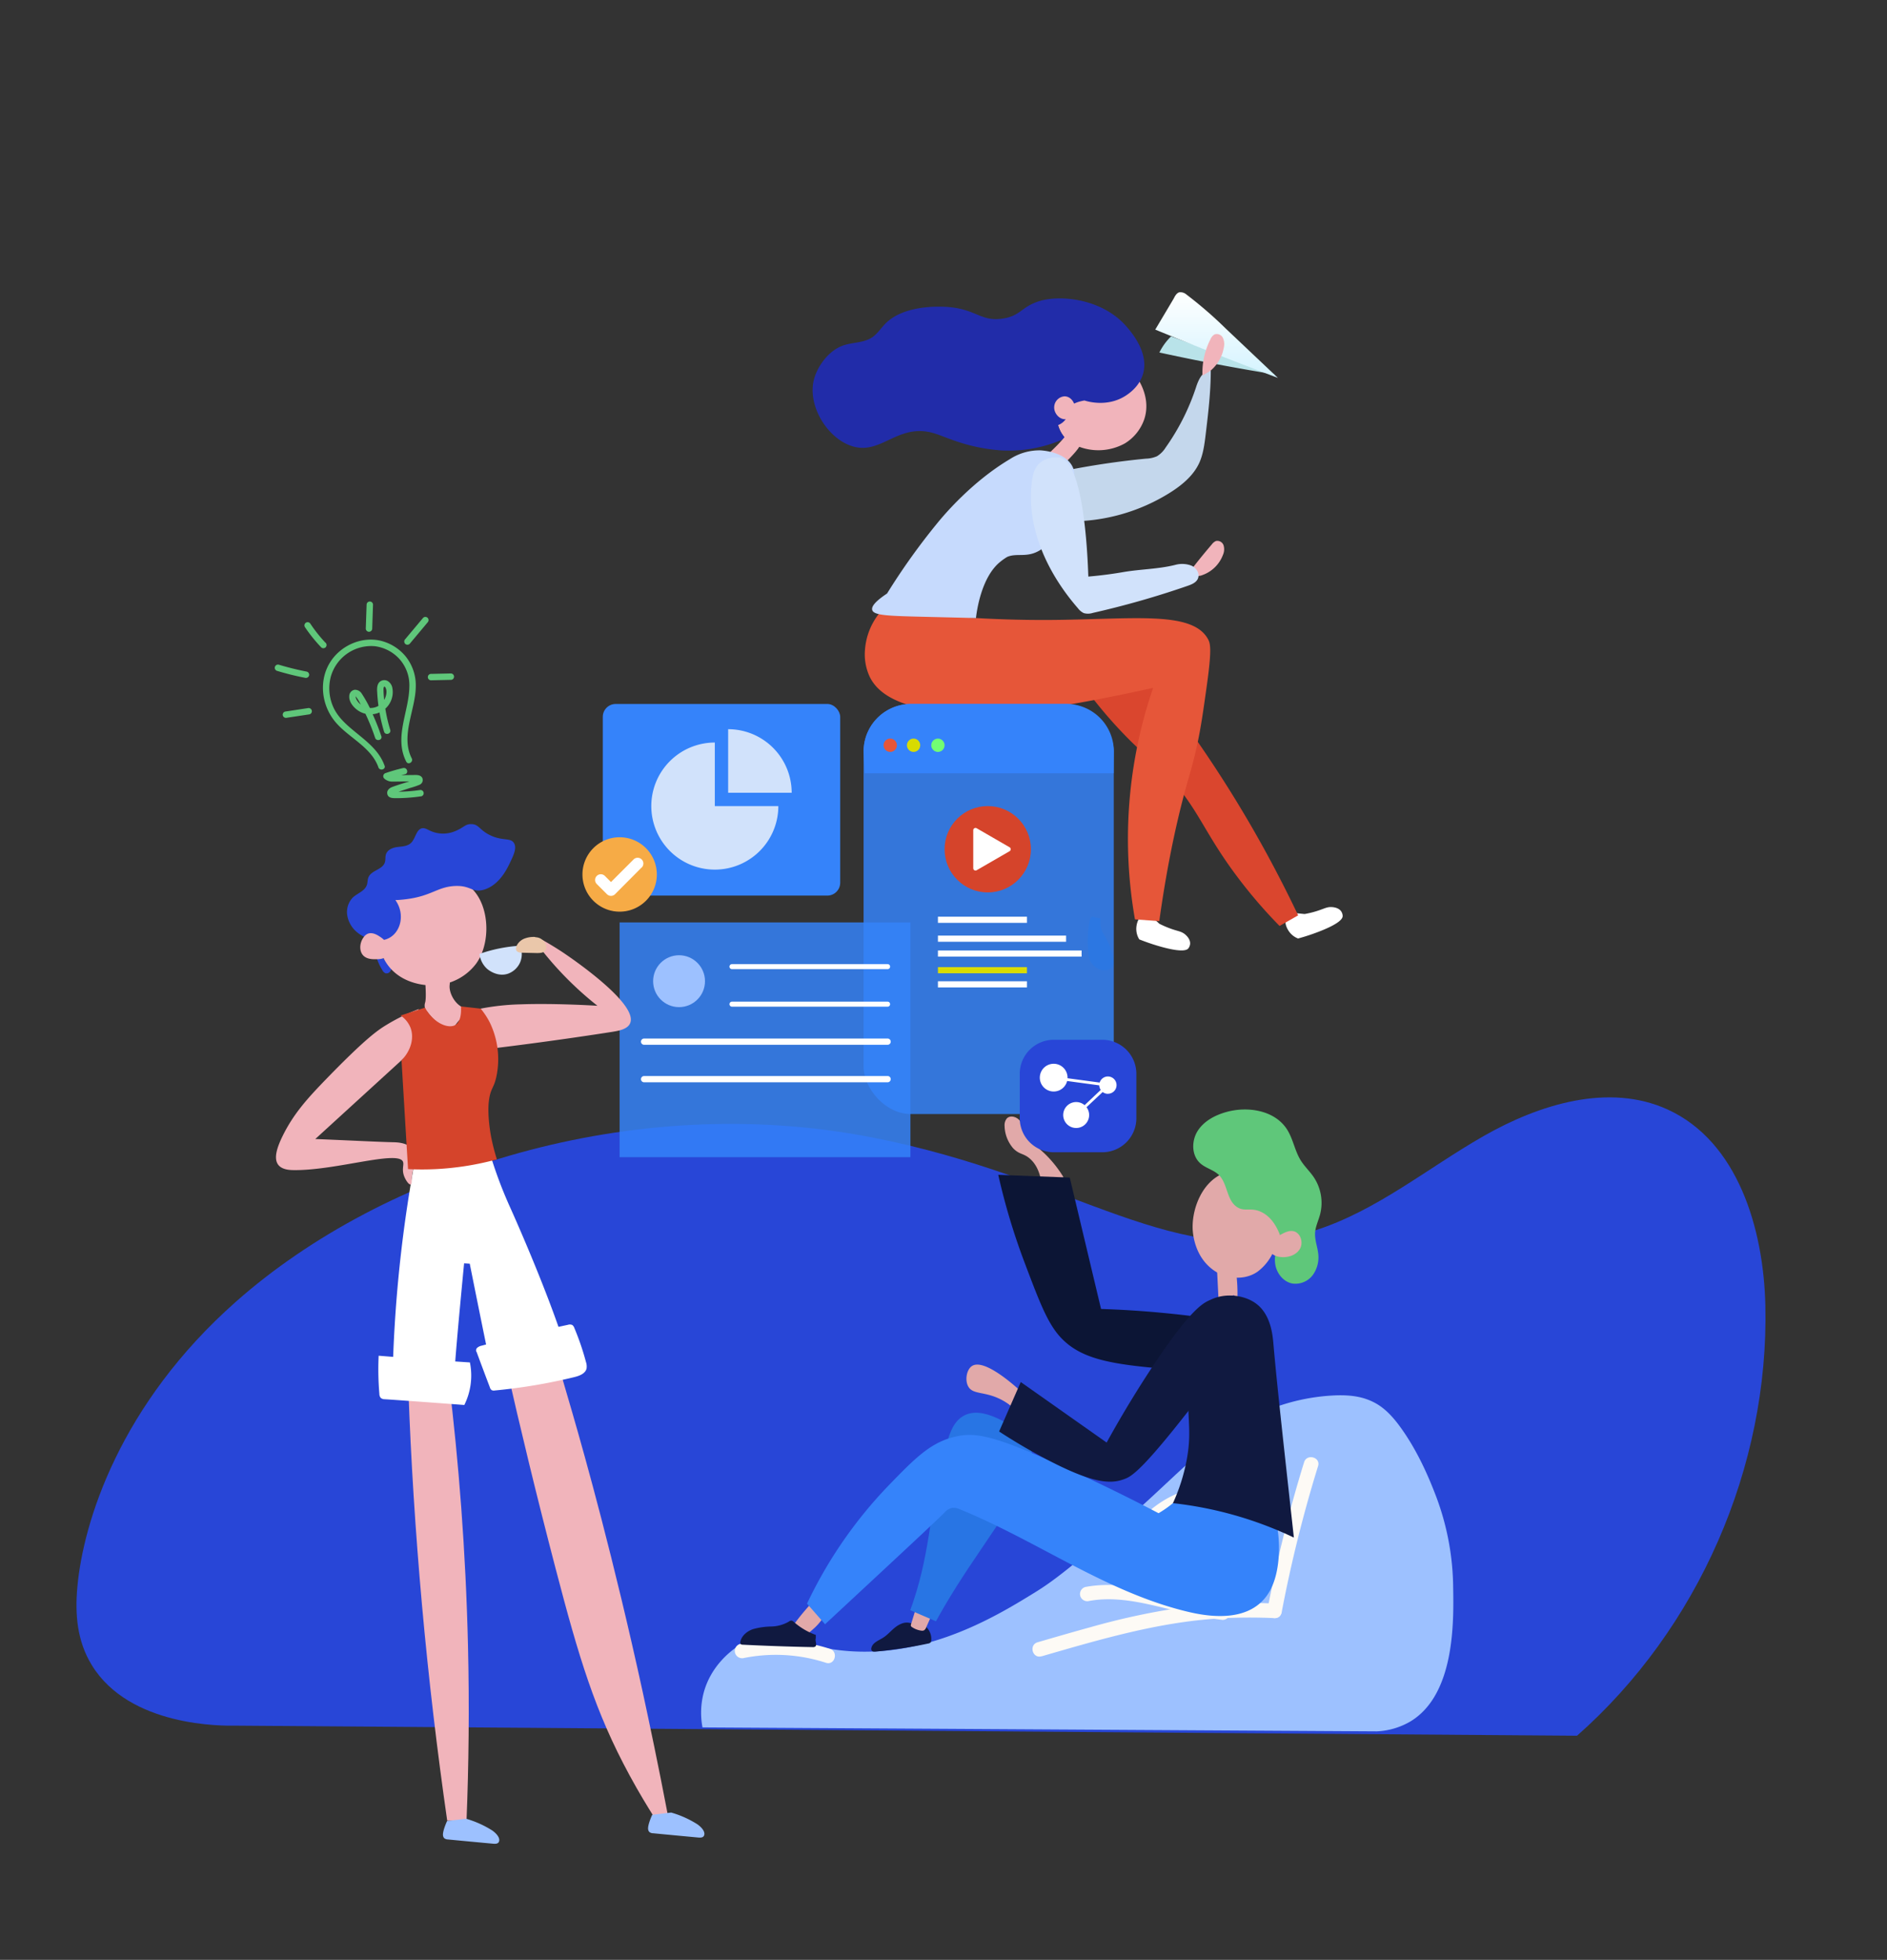 <svg xmlns="http://www.w3.org/2000/svg" xmlns:xlink="http://www.w3.org/1999/xlink" viewBox="0 0 775.66 805.38"><rect x="0" y="0" width="775.66" height="805.38" fill="#333333" stroke="none"/><defs><style>.cls-1{fill:#2846d7;}.cls-2{fill:#9dc1ff;}.cls-3{fill:#fdfaf5;}.cls-4{fill:#e1a9a9;}.cls-5{fill:#0c1535;}.cls-6{fill:#101940;}.cls-7{fill:#2875e4;}.cls-8{fill:#5fc77a;}.cls-19,.cls-9{fill:#3583fa;}.cls-10{fill:#fff;}.cls-11{fill:#c4d7ec;}.cls-12{fill:#f1b4bb;}.cls-13{fill:#212ca9;}.cls-14{fill:#b9e3e9;}.cls-15{fill:#da462e;}.cls-16{fill:#e65639;}.cls-17{fill:#003b63;}.cls-18{fill:url(#linear-gradient);}.cls-19{opacity:0.84;}.cls-20,.cls-21{fill:none;stroke:#fff;stroke-linecap:round;stroke-miterlimit:10;}.cls-20{stroke-width:2.07px;}.cls-21{stroke-width:2.58px;}.cls-22{fill:#d1e2fb;}.cls-23{fill:#f6ab46;}.cls-24{fill:#d8db00;}.cls-25{fill:#72ff73;}.cls-26{fill:#d5442b;}.cls-27{fill:#eac7aa;}.cls-28{fill:#c6dafd;}</style><linearGradient id="linear-gradient" x1="500.07" y1="120.01" x2="500.07" y2="155.29" gradientUnits="userSpaceOnUse"><stop offset="0" stop-color="#fff"/><stop offset="1" stop-color="#d3f3ff"/></linearGradient></defs><title>Artboard 19</title><g id="Layer_1" data-name="Layer 1"><path class="cls-1" d="M648.25,713.28c49.81-43.93,78.92-110.41,77.41-176.8-.72-31.67-11.37-67.4-40.19-80.55-24.13-11-52.73-2.17-75.75,11s-44,30.72-69.25,38.72c-56.88,18-97.09-21.8-182.49-38.33-98.11-19-199.92,13.57-261,67.6-47.74,42.2-62.79,90.52-65.19,117.33-1,11.15-.12,22.11,5.93,32,15.56,25.45,53.88,25,59.26,24.89Z"/><path class="cls-2" d="M516.41,581.55a82.64,82.64,0,0,1,33.32-8.16c5.55-.1,10.65.48,15.63,3.21,4.36,2.39,7.7,6.27,10.59,10.31,6.23,8.72,10.79,18.53,14.57,28.57a108.84,108.84,0,0,1,6.81,36.95c.24,13.88.76,43.84-17.5,54.94a30,30,0,0,1-13.91,4.12l-277.16-1.63a32.4,32.4,0,0,1,.52-14.34c2.93-10.82,11-17.26,15.31-19.81,12.78-7.52,22.93,1.25,44.45,2.81,33.35,2.41,61.35-14.86,76.65-24.3,7.46-4.6,14-10,26.95-20.81C484,607.36,492.08,594.1,516.41,581.55Z"/><path class="cls-3" d="M428.09,680.67c24-6.94,48-14.06,73-15.58a217.32,217.32,0,0,1,22.83-.13c3.84.17,3.83-5.79,0-6a213.27,213.27,0,0,0-39.61,1.86,293.43,293.43,0,0,0-35.91,7.82c-7.32,2-14.61,4.13-21.89,6.24-3.68,1.07-2.12,6.82,1.58,5.75Z"/><path class="cls-3" d="M526.8,662.77a550.74,550.74,0,0,1,15-60.29c1.14-3.67-4.62-5.24-5.75-1.58a555.34,555.34,0,0,0-15,60.29,3.05,3.05,0,0,0,2.08,3.66,3,3,0,0,0,3.67-2.08Z"/><path class="cls-3" d="M502.57,659.71c-19-2.08-37.05-11.13-56.45-7.55a3,3,0,0,0-2.08,3.66,3,3,0,0,0,3.67,2.08c9-1.65,18.09-.1,26.86,1.93,9.3,2.15,18.48,4.8,28,5.85a3,3,0,0,0,3-3,3.06,3.06,0,0,0-3-3Z"/><path class="cls-3" d="M477.72,624.27c.11-.08.88-.74.31-.25.23-.2.5-.37.75-.55.5-.37,1-.72,1.54-1.06q1.56-1,3.21-1.89c.55-.29,1.1-.57,1.67-.83l.85-.39.42-.18q-.53.23-.06,0c1.16-.45,2.32-.88,3.51-1.24a3,3,0,0,0-1.58-5.75,44.19,44.19,0,0,0-14.84,7.9,3,3,0,0,0,0,4.21,3.07,3.07,0,0,0,4.22,0Z"/><path class="cls-3" d="M305.53,681.4a66.75,66.75,0,0,1,34,1.91c3.66,1.18,5.23-4.58,1.59-5.75a73,73,0,0,0-37.18-1.91,3,3,0,0,0,1.59,5.75Z"/><path class="cls-4" d="M421.73,465.82c-.89-2.25-1.15-3.66-2.6-5.37-1.28-1.53-3.85-2.27-5.25-.85a4.36,4.36,0,0,0-.94,3.11,14.59,14.59,0,0,0,3.52,9.16c2.59,2.68,4.16,1.95,6.81,4.21,1.77,1.52,3.79,4.18,4.69,9.19l5,2,4.19-3.52a48.31,48.31,0,0,0-7.37-9.32C425.58,470.3,423.22,469.59,421.73,465.82Z"/><path class="cls-5" d="M505.6,552.24l2.16-8.78c-9.45-1.62-19.62-3-30.45-4-8.63-.81-16.89-1.3-24.72-1.55q-6.43-27-12.86-54l-29.39-1.12a268.13,268.13,0,0,0,10.82,36.06c6.59,17.42,9.88,26.12,16,31.94,9.86,9.43,25.26,10.52,56.05,12.85a15.15,15.15,0,0,0,9.75-2.43C505.69,559.18,507.27,555.2,505.6,552.24Z"/><path class="cls-4" d="M326.07,667.92a99.24,99.24,0,0,1,7.39-9q2.51,2.19,4.89,4.48a1.09,1.09,0,0,1,.33.47.94.94,0,0,1-.18.66,21.56,21.56,0,0,1-4.44,5.1c-1.15,1.08-2.48,2.22-4.06,2.16s-3-1.5-4.08-2.83"/><path class="cls-6" d="M379.43,667.63l-5.49-.69c-2.09-.55-4.28.48-6,1.84s-3.08,3.05-4.91,4.21-4.31,2-4.83,4.16a1.33,1.33,0,0,0,.15,1.17c.35.46,1,.45,1.61.4a189.48,189.48,0,0,0,21.57-3.32,1.7,1.7,0,0,0,1-.47,1.46,1.46,0,0,0,.26-.79A6.8,6.8,0,0,0,379.43,667.63Z"/><path class="cls-4" d="M376.06,662.35l-1.56,5.06a1.3,1.3,0,0,0-.07.75,1.09,1.09,0,0,0,.5.52,9,9,0,0,0,3.71,1.41,2,2,0,0,0,1.15-.1,2.26,2.26,0,0,0,.91-1.2l1.8-4.06a.94.94,0,0,0,.1-.81,1,1,0,0,0-.57-.38l-5.54-1.93"/><path class="cls-7" d="M424.57,599c-1.26-10-13.1-15.51-14.24-16-2.75-1.24-8.72-3.93-13.81-1.41-4.49,2.21-6.1,7.36-7.13,10.92-6.75,23.32-6.41,40.5-12.58,61.2-1.05,3.51-2,6.31-2.64,8l10.55,4.55c1.74-3.16,4.71-8.4,8.69-14.69,6.11-9.66,13.41-19.89,23-34.56C423.59,605.93,425.08,603.1,424.57,599Z"/><path class="cls-4" d="M508.63,534.07a67.62,67.62,0,0,0-.51-11.2,1.4,1.4,0,0,0-.36-.9,1.37,1.37,0,0,0-.87-.19l-5.25,0a1.44,1.44,0,0,0-1,.24,1.46,1.46,0,0,0-.3,1.2l.52,10.48,6.4-1.45"/><path class="cls-4" d="M504.86,481.55c7.74-1.94,14.38,2.74,15,3.23.42.3,7,5.11,7.63,13a23.13,23.13,0,0,1-.47,6.26,40.18,40.18,0,0,1-3.89,11,20.74,20.74,0,0,1-6.28,7.6c-5.34,3.66-13,3-18.19-.79-7.6-5.54-8.31-14.68-8.41-16.78C489.9,496,494.81,484.08,504.86,481.55Z"/><path class="cls-8" d="M492.26,464.81c2.59-4.13,7.24-6.58,11.95-7.87,8.89-2.44,19.83-.6,24.81,7.16,2.52,3.92,3.19,8.8,5.65,12.75,1.54,2.48,3.73,4.49,5.36,6.91A19,19,0,0,1,542.64,499c-.69,2.65-2,5.18-2.08,7.91s.92,5.27,1.26,7.94a12.46,12.46,0,0,1-2.18,9.1,8.92,8.92,0,0,1-8.43,3.5c-3.67-.7-6.4-4.15-7-7.83s.56-7.48,2.44-10.7c-1.36-4.07-3.81-8.93-8.49-11-4.29-1.91-6.82.31-10.05-2.16-3.95-3-3.55-9.45-7.11-12.93-2.11-2.06-5.26-2.73-7.49-4.66C489.79,475,489.67,469,492.26,464.81Z"/><path class="cls-4" d="M526.48,507.35c1.57-.85,3.3-1.74,5.06-1.43,3,.52,4.33,4.61,2.82,7.25s-4.9,3.73-7.92,3.38a6.74,6.74,0,0,1-4.57-2.19,3.71,3.71,0,0,1,0-4.76"/><path class="cls-9" d="M522.68,618.8l-23.17-11.16-9.79,2.13a46.59,46.59,0,0,1-7.58,7.94,45.3,45.3,0,0,1-5.9,4.13c-9-4.71-21.46-11-36.54-17.91-30.58-14-38.28-15.3-46.05-13.76-10.64,2.11-17.13,8.63-28.49,20.38A182.58,182.58,0,0,0,331.73,659l7.41,8.47c27.5-25.52,47.17-43.82,49.25-46.05a5.46,5.46,0,0,1,2.93-1.75,6.43,6.43,0,0,1,3.57.7c32,13.08,60.68,34.48,94.34,42.19,10.2,2.34,22.31,2.83,29.64-4.63,4-4,5.77-9.78,6.48-15.41A51,51,0,0,0,522.68,618.8Z"/><path class="cls-6" d="M335.34,671.86a27.91,27.91,0,0,1-9-5.31,1.82,1.82,0,0,0-1.1-.59,2,2,0,0,0-1,.44,15,15,0,0,1-7.22,2,30.22,30.22,0,0,0-7.48,1.07c-2.38.83-4.62,2.61-5.19,5.07-.09.42-.1.94.26,1.18a1.18,1.18,0,0,0,.61.15q14.42.72,28.84,1a1.82,1.82,0,0,0,1-.19c1-.67-.14-2.32.28-3.47"/><path class="cls-4" d="M399.51,561.37c5.12-3.4,18.27,8.68,20.29,10.55l-2.05,2.62-.63,4.56a25.37,25.37,0,0,0-4.77-3.5c-7.07-4-12.08-2.31-14.2-5.59C396.5,567.45,397.25,562.88,399.51,561.37Z"/><path class="cls-6" d="M495.68,535.3c5.81-4.19,15.15-3.71,20.69.44,6.08,4.56,6.77,13,7.09,16.65,1.54,17.84,4.6,44.9,8.39,79.46a155.08,155.08,0,0,0-49.71-14.14,76.45,76.45,0,0,0,5.77-18.4c1.77-10,.48-14.63.42-26.62C488.23,552.77,488.17,540.73,495.68,535.3Z"/><path class="cls-6" d="M507.76,543.46c1.86,6.69-1.29,13.26-18.77,35.71-17.64,22.64-22.91,26.84-25.76,28.2a11.2,11.2,0,0,1-1.06.44c-5.75,2.18-13.07,1.85-32.56-8.41-5.1-2.69-11.59-6.35-18.92-11.14q4.44-10.15,8.9-20.32l35.3,24.87c3.92-7.12,9.78-17.32,17.56-29.23,18.56-28.41,24.18-30,27.44-29.41C504.12,535,506.81,540.07,507.76,543.46Z"/><path class="cls-10" d="M551.4,374.67c-1-1.67-3.27-1.86-3.81-1.9-1.7-.15-2.81.4-4.5,1a38.75,38.75,0,0,1-6.81,1.84l-3.1-.3a7,7,0,0,0-2.82.93,4.14,4.14,0,0,0-1.57,1.33c-1.15,1.83.66,4.62.93,5a8.12,8.12,0,0,0,3.85,3.1c3.26-.89,5.94-1.82,7.89-2.56,10-3.76,10.41-5.95,10.45-6.61A3.54,3.54,0,0,0,551.4,374.67Z"/><path class="cls-10" d="M489.2,387.94c.17-1.95-1.49-3.45-1.89-3.81-1.27-1.14-2.49-1.37-4.22-1.89a38.67,38.67,0,0,1-6.54-2.64l-2.29-2.11a7,7,0,0,0-2.81-.95,4.22,4.22,0,0,0-2.06.11c-2,.77-2.26,4.08-2.3,4.58a8.19,8.19,0,0,0,1.21,4.8c3.14,1.25,5.83,2.12,7.84,2.71,10.23,3,11.89,1.53,12.32,1A3.49,3.49,0,0,0,489.2,387.94Z"/><path class="cls-11" d="M434.33,194.12a332,332,0,0,1,36.73-5.64,12.05,12.05,0,0,0,4.54-1,11.1,11.1,0,0,0,3.57-3.61,92.85,92.85,0,0,0,12.43-24.62c1-3.16,2.76-7.05,6.09-7,0,8.87-1.06,17.7-2.12,26.51-.47,3.9-1,7.88-2.6,11.45-2.47,5.37-7.29,9.29-12.31,12.42a77.1,77.1,0,0,1-41.21,11.62,9.94,9.94,0,0,1-5.18-1c-2-1.23-3-3.65-3.32-6a16.94,16.94,0,0,1,3.93-13.38"/><path class="cls-12" d="M466.08,153.42l1.19.27a12.6,12.6,0,0,0-7.36-4.78,20.5,20.5,0,0,0-25,25.78,13.39,13.39,0,0,0,3,5.43,12.8,12.8,0,0,0,4.18,2.85,22.54,22.54,0,0,0,20.28-.75,18.76,18.76,0,0,0,8.05-10.13C473.51,162.29,466.6,154,466.08,153.42Z"/><path class="cls-13" d="M463.2,134.36c-10.08-11.8-27.71-13.3-36.18-10.55-7.3,2.37-7.4,5.86-14.56,7.07-9.38,1.57-11.14-4.09-23.69-4.78-3.77-.2-17.67-.57-25,7.07-1.76,1.84-3.17,4.07-5.29,5.48-3.21,2.15-7.37,2-11.09,3.07-6.48,1.82-11.24,8.58-12.73,13.92-2.9,10.46,4.79,23.61,14.64,27.38,12.72,4.88,19.4-9.6,34.77-4.93,4.95,1.5,12.25,5.42,25.12,6.8.4,0,.93.1,1.59.15a55.51,55.51,0,0,0,25.73-4.32c.7-.28,1.25-.52,1.43-.6a14.4,14.4,0,0,1-2-2.84,13.75,13.75,0,0,1-1-2.59,6.93,6.93,0,0,0,3.91-3.87c.35-1.14.06-1.76.37-2.67.42-1.22,1.84-2.72,6.54-3.57,1.26.4,9.49,2.87,17-2,1.12-.74,5.51-3.59,7.07-8.85C472.37,145.11,465.31,136.83,463.2,134.36Z"/><path class="cls-12" d="M438,179.14c-.67.83-1.68,2-3,3.39-2.77,2.9-4.87,4.42-4.46,5.41.21.51,1,.8,1.73,1.05a9.61,9.61,0,0,1,1.64.5,7.54,7.54,0,0,1,1.27.84,13.56,13.56,0,0,1,1.28,1.16c4.65-4.35,7.63-7.94,7.48-8.73a3.12,3.12,0,0,0-.41-1,2,2,0,0,0-.6-.65c-1.67-.93-3.67-3.43-4.58-2.85C438.24,178.32,438.06,178.55,438,179.14Z"/><path class="cls-12" d="M489.33,234.54q4.26-5.55,8.82-10.86a4.08,4.08,0,0,1,1.66-1.35,2.69,2.69,0,0,1,3.15,1.79,5.69,5.69,0,0,1-.26,3.91,14,14,0,0,1-8.42,8.28,4.65,4.65,0,0,1-3.09.22,2.07,2.07,0,0,1-1.39-2.48"/><path class="cls-14" d="M524.05,153.86q-23.86-3.84-47.48-9a24,24,0,0,1,4.81-6.62"/><path class="cls-15" d="M470,275a63.77,63.77,0,0,0-28.64,1.14A186.52,186.52,0,0,0,463.23,303c8,8.12,8.42,7.08,14.74,13.56,14.68,15,16.08,24.53,31,44.25a202,202,0,0,0,17,19.71q3.81-2.19,7.64-4.36-5.91-12.46-12.95-25.41A507.14,507.14,0,0,0,470,275Z"/><path class="cls-16" d="M363,250.25a27.16,27.16,0,0,0-7.44,16.69,21.82,21.82,0,0,0,2.06,11.43c3.39,6.6,10.34,9.78,17.51,11.89,17.93,5.27,38.67,4.22,74.67-2.59,10.52-2,19-3.84,24.2-5a191.2,191.2,0,0,0-7.47,95.14l10,.72c3.77-27.18,8.48-46.44,12.19-59.25,4.06-14,5.17-21.95,7.38-37.81,2.07-14.84,1.4-17.06.49-18.76-6.49-12-31.27-8.12-65.61-7.94A481.11,481.11,0,0,1,363,250.25Z"/><path class="cls-17" d="M449,376.72c-.57.12-1.22,1-1.53,4.35a53.09,53.09,0,0,0-.19,9c.22,3.41.63,4.54,1.29,5.51.2.31,2.27,3.27,5.5,3.14a4,4,0,0,0,2.83-1c1.58-1.68.56-5-.19-7.43a22.25,22.25,0,0,0-1.22-3.05c-1.39-3-2.26-3.62-2.82-5.52a10,10,0,0,1-.24-4.35,14.79,14.79,0,0,1-1.92-.29C449.53,376.82,449.31,376.66,449,376.72Z"/><path class="cls-18" d="M482.09,123.31l-7.22,12.14q25.06,10.28,50.41,19.84L504,135.16a170.58,170.58,0,0,0-16.22-14.06,3.9,3.9,0,0,0-2.93-1c-1.12.25-1.78,1.39-2.3,2.42"/><path class="cls-12" d="M502.67,138.83a2.81,2.81,0,0,0-3.41-1.41,4,4,0,0,0-1.69,2,30,30,0,0,0-3.29,14.94l3.07-1.83a16,16,0,0,0,5.71-9.71A6.15,6.15,0,0,0,502.67,138.83Z"/><path class="cls-12" d="M433.34,167.11a4.56,4.56,0,0,1,4.24-4.24c2.36,0,4,2.19,4.23,4.24.25,2.37-1.42,4.89-3.68,5.15C435.56,172.56,433.12,169.81,433.34,167.11Z"/><rect class="cls-19" x="354.98" y="289.29" width="102.84" height="168.52" rx="19.48"/><rect class="cls-9" x="247.78" y="289.29" width="97.59" height="78.75" rx="5.3"/><rect class="cls-19" x="254.69" y="379.06" width="119.55" height="96.47"/><line class="cls-20" x1="300.88" y1="397.23" x2="364.85" y2="397.23"/><line class="cls-20" x1="300.88" y1="412.65" x2="364.85" y2="412.65"/><line class="cls-21" x1="264.76" y1="428.06" x2="364.85" y2="428.06"/><line class="cls-21" x1="264.76" y1="443.47" x2="364.85" y2="443.47"/><path class="cls-22" d="M293.83,305.14a26.11,26.11,0,1,0,26.11,26.11H293.83Z"/><path class="cls-22" d="M299.31,299.66v26.11h26.11A26.11,26.11,0,0,0,299.31,299.66Z"/><circle class="cls-2" cx="279.13" cy="403.21" r="10.66"/><circle class="cls-10" cx="254.69" cy="360.24" r="14.21"/><path class="cls-23" d="M254.7,344.06A15.29,15.29,0,1,0,270,359.34a15.3,15.3,0,0,0-15.28-15.28Zm9.07,12.4-10.95,11a2.35,2.35,0,0,1-3.33,0l-4.18-4.18a2.35,2.35,0,0,1,3.32-3.33l2.52,2.52,9.29-9.29a2.35,2.35,0,1,1,3.33,3.33Zm0,0"/><path class="cls-10" d="M451.9,430.1H434.39a12.26,12.26,0,0,0-12.26,12.26v16a12.26,12.26,0,0,0,12.26,12.26H451.9a12.26,12.26,0,0,0,12.26-12.26v-16A12.26,12.26,0,0,0,451.9,430.1Z"/><path class="cls-1" d="M453.11,427.29H433.17a14,14,0,0,0-14,14v18.22a14,14,0,0,0,14,14h19.94a14,14,0,0,0,14-14V441.25A14,14,0,0,0,453.11,427.29Zm2.3,22.2a3.49,3.49,0,0,1-2.15-.73L446.62,455a5.33,5.33,0,1,1-.79-.84l6.63-6.26a3.55,3.55,0,0,1-.6-1.88l-13.21-1.79a5.7,5.7,0,1,1,.17-1.34c0,.07,0,.13,0,.2l13.2,1.78a3.55,3.55,0,1,1,3.4,4.6Z"/><path class="cls-9" d="M355,308.77a19.48,19.48,0,0,1,19.48-19.48h63.88a19.48,19.48,0,0,1,19.48,19.48l-.08,9H355.44Z"/><circle class="cls-16" cx="365.93" cy="306.26" r="2.74"/><circle class="cls-24" cx="375.53" cy="306.26" r="2.74"/><circle class="cls-25" cx="385.54" cy="306.26" r="2.74"/><circle class="cls-26" cx="406.02" cy="348.99" r="17.74"/><path class="cls-10" d="M415,348.18a.93.93,0,0,1,0,1.61l-6.77,3.91-6.77,3.91a.93.93,0,0,1-1.4-.81V341.17a.93.93,0,0,1,1.4-.81l6.77,3.91Z"/><rect class="cls-10" x="385.54" y="376.71" width="36.59" height="2.53"/><rect class="cls-24" x="385.54" y="397.43" width="36.59" height="2.53"/><rect class="cls-10" x="385.54" y="403.24" width="36.59" height="2.53"/><rect class="cls-10" x="385.54" y="384.48" width="52.68" height="2.53"/><rect class="cls-10" x="385.54" y="390.59" width="59.06" height="2.53"/><path class="cls-8" d="M153,258.31l.33-9.92a1.32,1.32,0,0,0-2.63,0l-.34,9.92a1.33,1.33,0,0,0,1.32,1.32,1.35,1.35,0,0,0,1.32-1.32Z"/><path class="cls-8" d="M168.41,264.56l7.37-8.8a1.34,1.34,0,0,0,0-1.86,1.32,1.32,0,0,0-1.86,0l-7.38,8.79a1.37,1.37,0,0,0,0,1.87,1.33,1.33,0,0,0,1.87,0Z"/><path class="cls-1" d="M154,390.35a23.94,23.94,0,0,0,3.2,8.39,2.59,2.59,0,0,0,1.27,1.22,1.83,1.83,0,0,0,1.84-.67,5.12,5.12,0,0,0,.89-1.85"/><path class="cls-12" d="M231,391.14c-3.29-2.16-6.09-3.8-8-4.86-2.62-.19-4.69.17-4.87.92s1.65,2.17,4.56,3.23a138.46,138.46,0,0,0,13,14.29c3.38,3.23,6.71,6.09,9.88,8.59-2.53-.15-18.14-1.05-31.4-.59a98.09,98.09,0,0,0-16.59,1.77c-1.68.34-3.05.66-4,.89a50.5,50.5,0,0,0,1.54,5c.87,2.38,1,3.57,2,4.82a4.69,4.69,0,0,1,2.05,1.83,5.12,5.12,0,0,1,.36,4.17c12-1.43,30.77-3.83,52-7.15,2.66-.42,6.46-1.06,7.5-3.59C262.53,412.13,232.62,392.21,231,391.14Z"/><path class="cls-12" d="M264.27,695.69c-12-55.08-23.63-96.56-29-115.11-3-10.47-5.6-19.11-7.39-25L208,561c5.68,25.11,12.41,53.08,20.35,83.46,9.61,36.79,16.27,59,30.47,85.16,3.92,7.23,7.48,13,9.93,16.9l5.65-1.25C270.58,725.23,267,708.36,264.27,695.69Z"/><path class="cls-12" d="M167.9,571.81c1,27.91,2.82,57.18,5.55,87.65,2.79,31,6.33,60.64,10.38,88.74l7.93.18c.92-22.83,1.2-46.89.61-72.08-.92-39.1-3.82-75.57-7.87-109-2.39.83-4.94,1.63-7.63,2.38C173.73,570.52,170.73,571.23,167.9,571.81Z"/><path class="cls-10" d="M232.87,555.22c-7.73-25-23.3-59.33-23.3-59.33a177.18,177.18,0,0,1-9-24.73l-29.14,1.08c-2.86,14.72-5.36,30.8-7.18,48.12-1.72,16.41-2.6,31.85-2.9,46.16a123.85,123.85,0,0,0,21.84,1.68,3.82,3.82,0,0,0,3-.9,3.4,3.4,0,0,0,.66-2.39c-.11-2.51,1.45-20,3.92-45.76l2.32.14c4.82,24.09,8.44,41.71,9.05,44.27a3.45,3.45,0,0,0,1.5,2.39,3.62,3.62,0,0,0,2.49,0l24.58-6.24a3.85,3.85,0,0,0,2.1-1C233.57,557.63,233.13,556.05,232.87,555.22Z"/><path class="cls-12" d="M196.63,368.58c-7.57-12.62-27.37-11.74-35.77-.73C157,372.91,154.1,382,156.25,390a19.74,19.74,0,0,0,1.93,4.69c5.36,9.44,16.06,10.09,18,10.21a22.89,22.89,0,0,0,10.47-1.81,22.3,22.3,0,0,0,9-7C201,388.79,201.32,376.4,196.63,368.58Z"/><path class="cls-1" d="M201.23,343.11c-4.15-2.09-4.38-4.29-7.25-4.44s-3,1.35-7.18,3a12.67,12.67,0,0,1-10.22-.39c-1-.48-2-1.11-3.08-.91-2.35.45-2.67,4.05-4.39,5.87-1.44,1.52-3.65,1.58-5.63,1.82s-4.28,1.07-4.87,3.14c-.28,1-.09,2.09-.38,3.08-.91,3.2-5.71,3.28-6.84,6.4-.33.92-.27,1.94-.55,2.88C150,366.2,147,367,145,368.85a8.65,8.65,0,0,0-2.23,7.49,11.42,11.42,0,0,0,3.92,6.69c3.28,2.82,10.26,5.43,14.89,1.29,3.71-3.33,4.39-9.66.94-14.45,1,0,2.67-.12,4.65-.38,10.25-1.32,12.6-5,19.71-5.39,6.79-.34,7.15,2.92,12,1.52,6.4-1.86,9.63-8.7,10.89-11.38,1.38-2.91,2.74-5.8,1.49-7.81C209.8,344.08,206.49,345.77,201.23,343.11Z"/><path class="cls-12" d="M156.28,385c-.89-.6-3.12-2.11-5.15-1.27a4,4,0,0,0-1.66,1.44c-1.73,2.29-2,6,.19,7.8,1.42,1.17,3.43,1.28,5.28,1.2a7.3,7.3,0,0,0,3.14-.59,4.37,4.37,0,0,0,2-2.39C160.86,388.13,156.72,385.25,156.28,385Z"/><path class="cls-12" d="M174.45,399c.76,8.49.66,11.84.3,13a4,4,0,0,0-.09,2.12,4.84,4.84,0,0,0,1,1.68,31,31,0,0,0,5.35,5.56,6.73,6.73,0,0,0,4,1.55c1.87,0,1.89-2.16,4.76-4.54,2.23-1.87,3.92-2.19,3.81-3s-2-.55-4.11-1.79c-2.92-1.76-5-5.9-4.62-8.91.18-1.57-.06-3.18.2-4.74a1.6,1.6,0,0,0-.1-.94,2.27,2.27,0,0,0-1.63-1C181.07,397.49,175,398.83,174.45,399Z"/><path class="cls-22" d="M213.79,388.64A61.63,61.63,0,0,0,197.1,392a9.82,9.82,0,0,0,3.09,6.11c.28.24,4.14,3.58,8.7,2a8.67,8.67,0,0,0,4.9-4.6A8.84,8.84,0,0,0,213.79,388.64Z"/><path class="cls-10" d="M173.21,558.49q-8.84-.66-17.56-1.37a118.3,118.3,0,0,0,.29,15.64,2.62,2.62,0,0,0,.56,1.68A2.38,2.38,0,0,0,158,575c1.57.07,14.71,1,32.86,2.37a27.17,27.17,0,0,0,2.3-17.49Q183.27,559.24,173.21,558.49Z"/><path class="cls-2" d="M183.78,748.33c-.13.27-2,4.34-1.66,6.08a2,2,0,0,0,.5,1,2.59,2.59,0,0,0,1.52.5q9.3.9,18.6,1.75c.83.08,1.86.06,2.27-.66a1.72,1.72,0,0,0,.21-1c-.14-1.87-2.62-3.61-3-3.86a41.67,41.67,0,0,0-10.65-4.75Z"/><path class="cls-2" d="M268.09,745.78c-.12.26-2,4.34-1.65,6.08a1.83,1.83,0,0,0,.5,1,2.44,2.44,0,0,0,1.52.5q9.29.9,18.6,1.76c.83.08,1.86.06,2.27-.67a1.79,1.79,0,0,0,.21-1c-.14-1.86-2.62-3.6-3-3.85a41.37,41.37,0,0,0-10.65-4.75Z"/><path class="cls-27" d="M224.39,388.31a4.61,4.61,0,0,0-4.35-3.16l0-.1a10.47,10.47,0,0,0-4.48.66,6,6,0,0,0-3.25,3.06,2.11,2.11,0,0,0-.07,1.8c.44.8,1.52.92,2.43.94l6,.14c1.35,0,3-.07,3.63-1.25A2.66,2.66,0,0,0,224.39,388.31Z"/><path class="cls-8" d="M158.09,314.68c-2.49-7.05-8.91-11.08-14.29-15.75-2.87-2.48-5.54-5.28-7-8.83A18.86,18.86,0,0,1,136,278a17.25,17.25,0,0,1,18.13-12.44,16.45,16.45,0,0,1,9.82,5,16.1,16.1,0,0,1,4.32,11.53c-.1,10.34-6.42,20.84-1.28,30.9.77,1.51,3,.18,2.27-1.33-4.75-9.3,1.57-19.95,1.65-29.57a18.94,18.94,0,0,0-4.15-12.32,19.18,19.18,0,0,0-10-6.39c-8.14-2.07-17.06,2-21.3,9.17-4.5,7.61-3.19,17.45,2.38,24.11,5.41,6.49,14.77,10.3,17.71,18.68.56,1.59,3.11.9,2.55-.7Z"/><path class="cls-8" d="M165.8,315.6a70.72,70.72,0,0,0-7.3,2.09,1.34,1.34,0,0,0-.59,2.21,4.78,4.78,0,0,0,3.46,1.28c1.4,0,2.81,0,4.21-.05l4.72-.05a8.2,8.2,0,0,1,1,0s.24,0,.16,0c.26,0,.08.22,0-.06,0,0-.06-.91-.1-.93s-1.37.1-.18.07a4.62,4.62,0,0,0-1.07.35c-3,1-6,1.82-8.89,2.9-1.33.49-2.45,1.64-1.94,3.15S161.7,328,163,328a70.71,70.71,0,0,0,10.27-.79,1.32,1.32,0,0,0-.7-2.54c-2,.29-3.92.48-5.89.59-1,.06-2,.09-3,.1h-1.37c-.3,0-.83.07-1.05-.09l.48.47c.23.31-.4.34.13.25a5.13,5.13,0,0,0,.84-.27l1.87-.61,4-1.31a31.26,31.26,0,0,0,3.86-1.3,2.1,2.1,0,0,0,1.09-2.92c-.65-1.05-1.91-1.12-3-1.1l-4.17.05-4.16.05c-.81,0-1.87.14-2.47-.51l-.58,2.21a70.77,70.77,0,0,1,7.3-2.1c1.65-.37.95-2.92-.7-2.54Z"/><path class="cls-8" d="M156.75,302.55a94.47,94.47,0,0,0-3.55-9,50.28,50.28,0,0,0-4.49-8.49,3.25,3.25,0,0,0-2.92-1.6,2.62,2.62,0,0,0-2.22,2.59c-.16,2.27,1.53,4.38,3.24,5.67a9.14,9.14,0,0,0,14.47-9,4.13,4.13,0,0,0-1.87-2.83,2.87,2.87,0,0,0-3.47.44c-1,1.08-1,2.71-.9,4.08.09,1.8.26,3.59.49,5.38a68.45,68.45,0,0,0,2.34,10.88c.5,1.62,3,.93,2.55-.7a63.81,63.81,0,0,1-2.62-13.69,29.45,29.45,0,0,1-.16-3.11c0-.76.33-1.57.88-.48.7,1.39.22,3.41-.47,4.7a6.36,6.36,0,0,1-8.29,3,6.54,6.54,0,0,1-3.36-3.21,4.88,4.88,0,0,1-.21-.9.81.81,0,0,1,0-.3c-.12.17-.17,0,0,.16A15.85,15.85,0,0,1,148,289a85.86,85.86,0,0,1,6.2,14.22c.54,1.6,3.09.92,2.55-.7Z"/><path class="cls-8" d="M177.3,279.56l7.9-.18a1.32,1.32,0,1,0,0-2.63l-7.9.18a1.32,1.32,0,1,0,0,2.63Z"/><path class="cls-8" d="M126.53,291l-9.35,1.42a1.33,1.33,0,0,0-.92,1.62,1.35,1.35,0,0,0,1.62.92l9.35-1.41a1.33,1.33,0,0,0,.92-1.63,1.35,1.35,0,0,0-1.62-.92Z"/><path class="cls-8" d="M126.12,276q-5.85-1.14-11.55-2.86a1.32,1.32,0,0,0-.71,2.54,118.71,118.71,0,0,0,11.55,2.86,1.36,1.36,0,0,0,1.63-.92,1.34,1.34,0,0,0-.92-1.62Z"/><path class="cls-8" d="M133.83,264.17a59.53,59.53,0,0,1-6.22-7.81,1.32,1.32,0,1,0-2.28,1.33A64.38,64.38,0,0,0,132,266a1.33,1.33,0,0,0,1.86,0,1.36,1.36,0,0,0,0-1.87Z"/><path class="cls-10" d="M196.11,556.12q2.59,7,5.25,14a2.05,2.05,0,0,0,.77,1.16,2.13,2.13,0,0,0,1.23.13A228.58,228.58,0,0,0,236,565.93c2.15-.52,4.67-1.45,5.12-3.62a5.77,5.77,0,0,0-.27-2.66,106.4,106.4,0,0,0-4.75-13.9,2.53,2.53,0,0,0-.89-1.27,2.56,2.56,0,0,0-1.77-.06q-17.81,3.81-35.39,8.56a4,4,0,0,0-1.92.91,1.38,1.38,0,0,0-.1,1.91"/><path class="cls-28" d="M440.89,191.83c-3-6.2-12.41-6.72-13.3-6.76a22.3,22.3,0,0,0-12.5,3.63c-15.77,9.38-27.28,23.21-29.63,26.07a270.16,270.16,0,0,0-20.83,29.13c-5.55,3.66-6.42,5.64-6.1,6.77.66,2.31,6.59,2.45,23,2.84l19.64.47c.33-2.83,2.17-16.82,10-23.12a25,25,0,0,1,2.84-2c4.4-1.89,8.72.92,14.77-3.63,4.44-3.34,6.25-8.54,9.87-18.93C441.26,198.92,442.52,195.13,440.89,191.83Z"/><path class="cls-22" d="M489.68,232.42a10.68,10.68,0,0,0-6.49-.31c-7,1.78-14.41,1.76-21.56,3-3.4.59-8.28,1.32-14.27,1.83-.31-9.38-1.93-47.13-11.76-48.91a10.63,10.63,0,0,0-8,2.07c-2.62,2.21-3.19,5.62-3.5,8.28-2.21,18.75,6.61,37.37,19,51.58a6.4,6.4,0,0,0,2.42,2,6.56,6.56,0,0,0,3.72-.1,364.5,364.5,0,0,0,38.93-11.11c1.71-.59,3.61-1.37,4.27-3.06C493.28,235.61,491.7,233.26,489.68,232.42Z"/><path class="cls-12" d="M169.65,472.28c-2.24-2.8-6.47-2.85-8.16-2.89-5.7-.12-17-.71-31.89-1.32L172,429.35a12.93,12.93,0,0,1-2.19-9.14,13.64,13.64,0,0,1,1.75-4.64c.26-.4.49-.72.66-.94a80.72,80.72,0,0,0-13.32,6.52c-3.53,2.13-8.55,5.52-24.74,22.2-7.84,8.09-13.49,14.33-18,23.5-2.15,4.41-3.83,9.1-1.8,11.8,1.52,2,4.57,2.17,6.19,2.19,17,.29,42.38-8.09,45-3.64.8,1.34-.76,3.35.84,6.78.62,1.33,1.74,2.95,2.4,2.75s.33-1.36.59-3.51c.55-4.54,2.19-5.78,1.47-8.53A6.6,6.6,0,0,0,169.65,472.28Z"/><path class="cls-26" d="M201.86,467.08c-.16-.83-1.6-8.65-.92-14.47s2.21-5.16,3.29-11.15a34.56,34.56,0,0,0-2.94-21.36,31.61,31.61,0,0,0-3.7-5.61l-8.1-.9c0,.48.5,5.89-2.26,7.59s-8.76-.44-12.57-7.08l-10,3.22a10.83,10.83,0,0,1,4,4.81c1.73,4.28.29,9.61-3.61,13.58q1.33,22.37,2.68,44.72c3.6.18,7.47.2,11.58,0a118.05,118.05,0,0,0,24.94-4A85.19,85.19,0,0,1,201.86,467.08Z"/></g></svg>